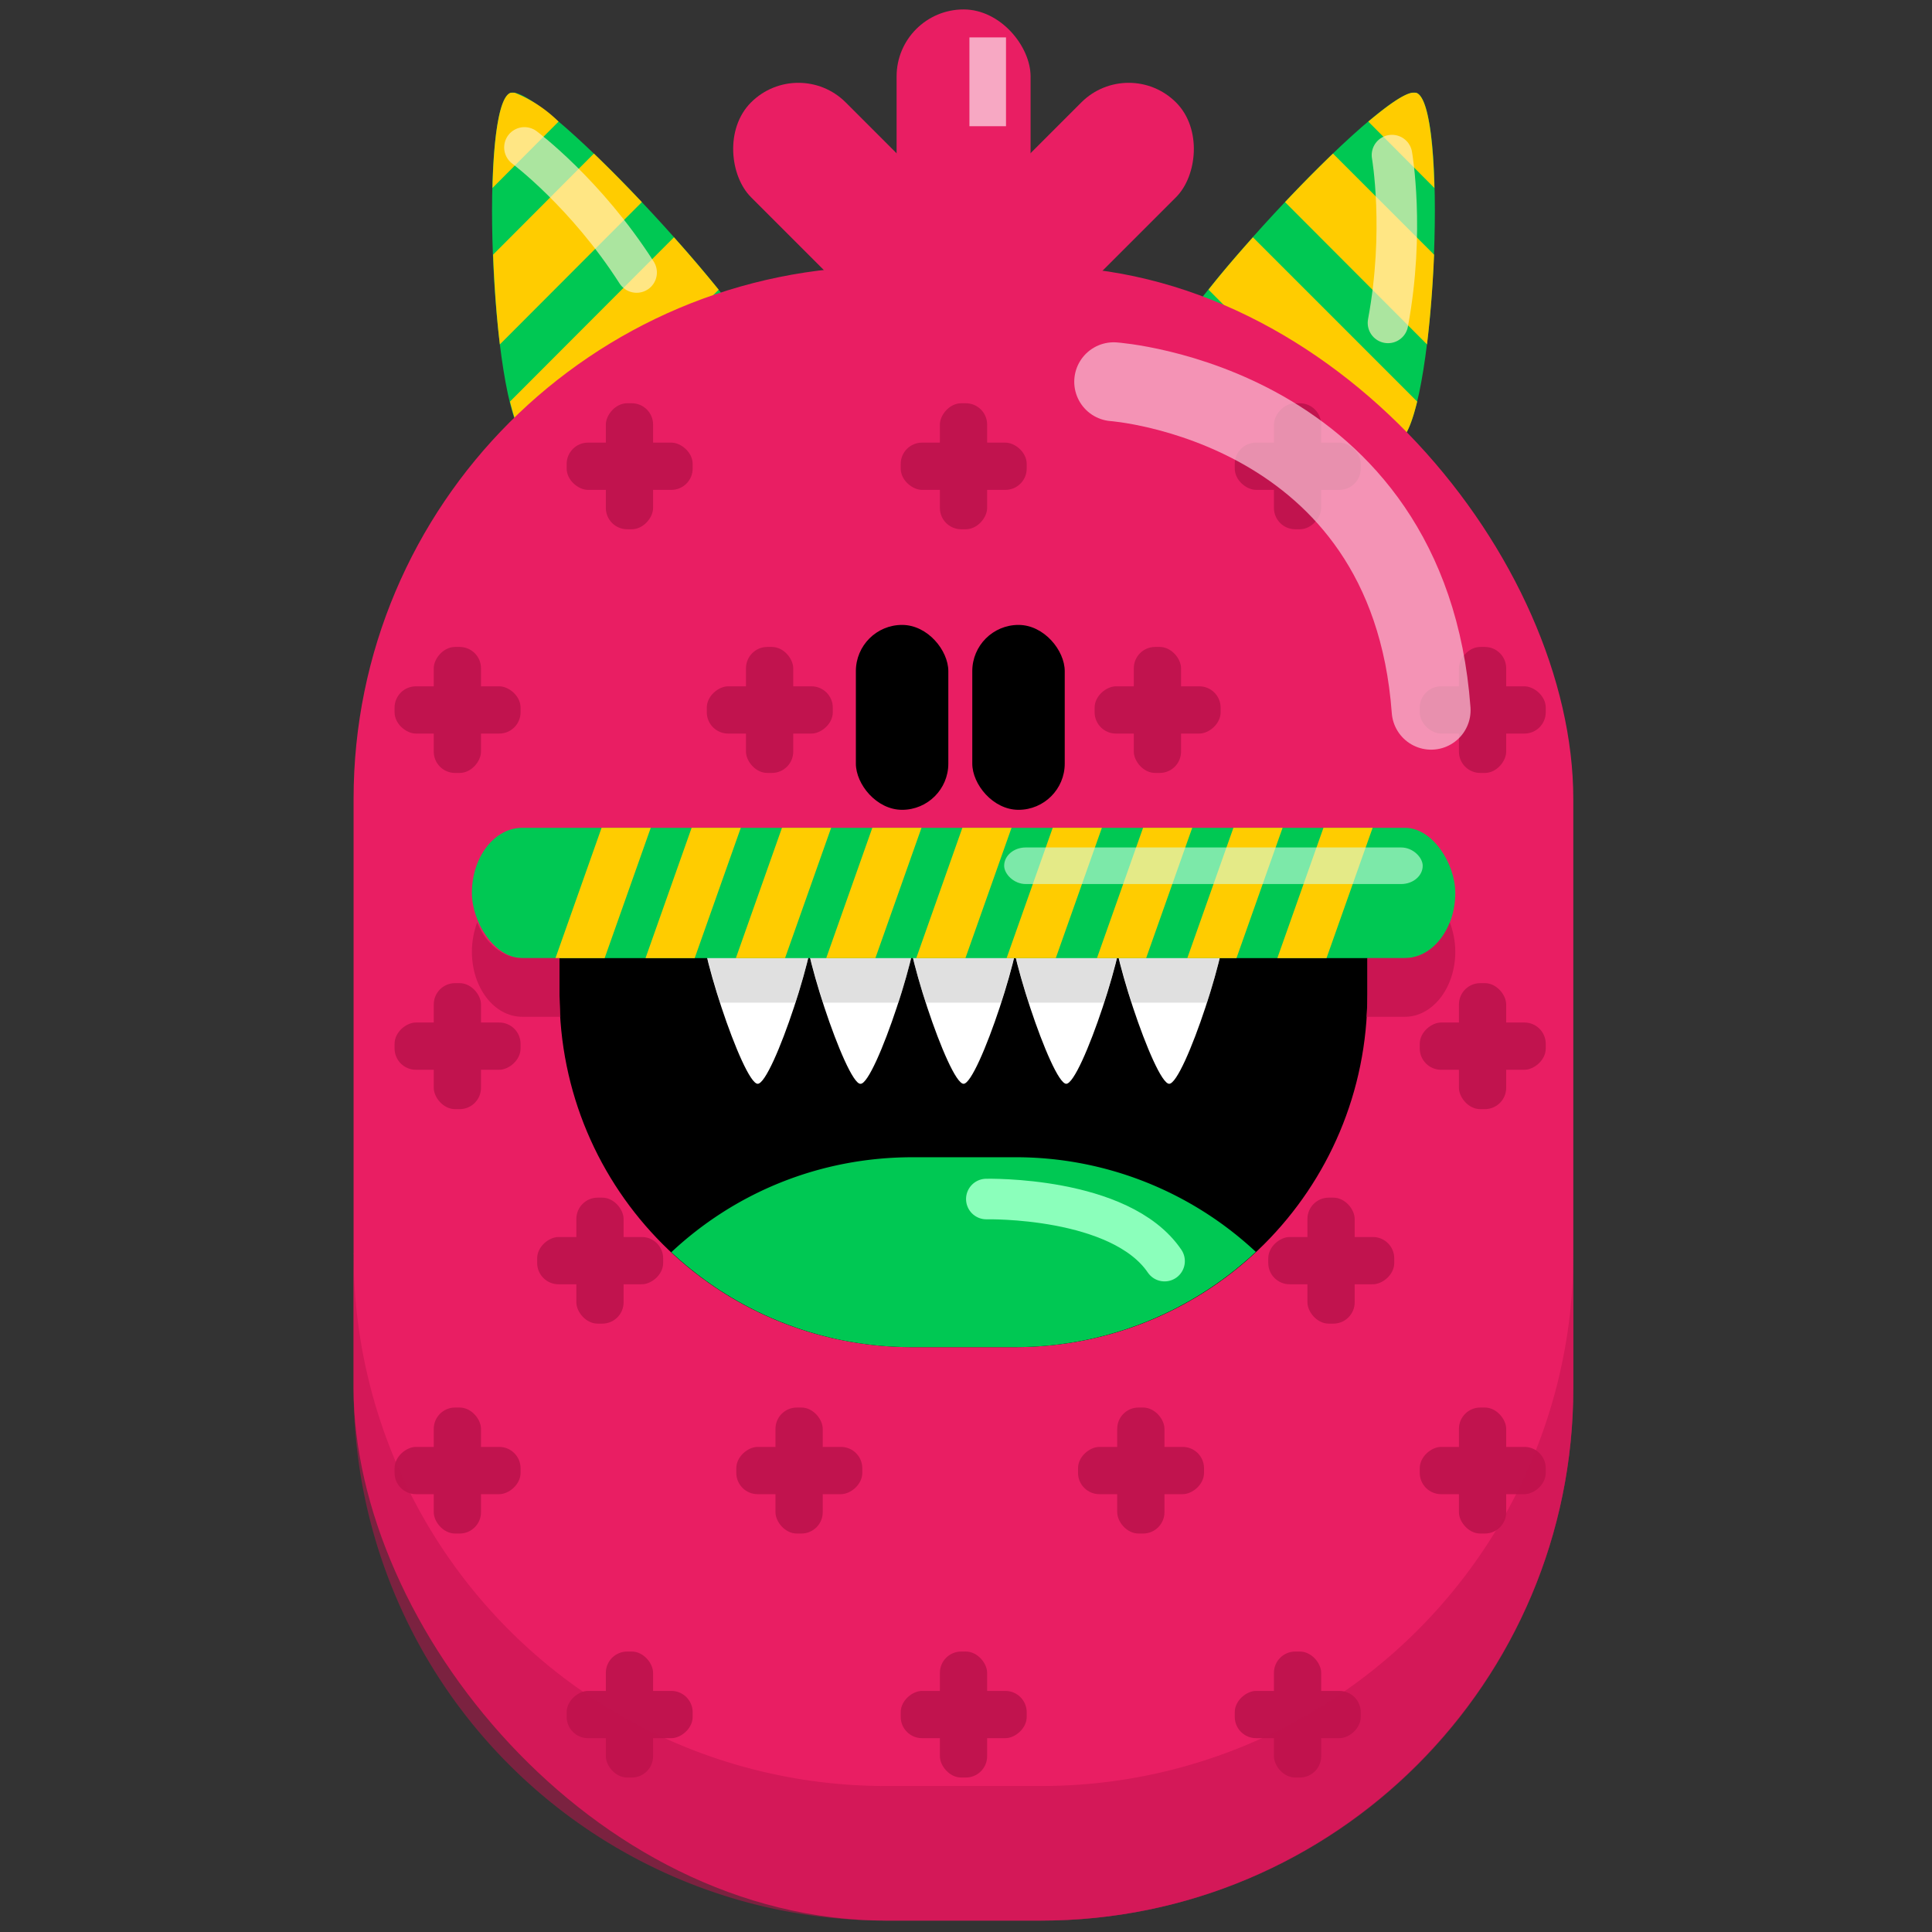 <svg xmlns="http://www.w3.org/2000/svg" viewBox="0 0 64.88 64.88">
  <rect x="0" y="0" width="64.88" height="64.88" fill="#333333" stroke="none"/>
  <g transform="matrix(1.032 0 0 1.032 -251.09 -45.7)">
    <g fill="#c1134e" transform="matrix(.625 0 0 -.625 79.87 93.03)">
      <rect width="2.46" height="6.56" x="310.43" y="63.56" ry="1.11"/>
      <rect width="2.46" height="6.56" x="65.61" y="-314.95" ry="1.11" transform="rotate(90)"/>
    </g>
    <path fill="#00c853" d="M268.43 56.49c.06 1.46-6.95 3.26-8.06 2.06s-1.48-10.98-.44-11.25 8.44 7.72 8.5 9.19z"/>
    <g fill="#fc0">
      <path d="M265.24 52l-5.34 5.35c.14.57.3 1.01.47 1.2.2.22.6.33 1.1.38l5.22-5.22a44.6 44.6 0 0 0-1.45-1.7zM262.63 49.28l-3.28 3.29c.04 1 .11 2 .22 2.92l4.62-4.63a45.2 45.2 0 0 0-1.56-1.58zM260.05 47.3h-.12c-.37.1-.56 1.4-.6 3.1l2.15-2.16a4.32 4.32 0 0 0-1.43-.94zM267.63 54.95l-3.78 3.78c2.21-.41 4.61-1.39 4.58-2.24a4.07 4.07 0 0 0-.8-1.54z"/>
    </g>
    <path fill="#00c853" d="M280.88 56.49c-.05 1.46 6.96 3.26 8.06 2.06s1.49-10.98.44-11.25-8.44 7.72-8.5 9.19z"/>
    <g fill="#fc0">
      <path d="M284.07 52l5.35 5.35c-.14.57-.3 1.01-.48 1.2-.2.22-.59.33-1.1.38l-5.21-5.22c.43-.55.93-1.13 1.44-1.7zM286.68 49.28l3.29 3.29c-.04 1-.12 2-.23 2.92l-4.62-4.63a45.2 45.2 0 0 1 1.56-1.58zM289.26 47.3h.12c.37.1.56 1.4.6 3.1l-2.15-2.16c.63-.53 1.15-.9 1.43-.94zM281.68 54.95l3.79 3.78c-2.22-.41-4.62-1.39-4.59-2.24.01-.3.32-.85.8-1.54z"/>
    </g>
    <rect width="39.69" height="53.83" x="254.81" y="52.95" fill="#e91e63" ry="17.33"/>
    <g transform="translate(-27.15 -7.4) scale(1.098)">
      <rect width="2.74" height="5.48" x="271.68" y="65.59" ry="1.37"/>
      <rect width="2.74" height="5.48" x="275.13" y="65.59" ry="1.37"/>
    </g>
    <g fill="#e91e63" transform="translate(-.52)">
      <rect width="4.36" height="10.96" x="273" y="44.59" ry="2.18"/>
      <rect width="4.36" height="10.96" x="230.96" y="-165.8" ry="2.18" transform="rotate(45)"/>
      <rect width="4.36" height="10.96" x="-158.2" y="223.36" ry="2.18" transform="scale(-1 1) rotate(45)"/>
    </g>
    <path d="M261.51 73.72v2.92c0 6.36 5.12 11.48 11.48 11.48h3.33c6.36 0 11.48-5.12 11.48-11.48v-2.92z"/>
    <g fill="#fff">
      <path d="M267.96 79.55c-.47 0-2.06-4.78-1.82-5.5s3.4-.7 3.64 0-1.34 5.5-1.82 5.5z"/>
      <path d="M271.3 79.55c-.46 0-2.05-4.78-1.81-5.5s3.4-.7 3.64 0-1.35 5.5-1.82 5.5z"/>
      <path d="M274.66 79.55c-.48 0-2.06-4.78-1.82-5.5s3.4-.7 3.64 0-1.35 5.5-1.82 5.5z"/>
      <path d="M278 79.55c-.47 0-2.05-4.78-1.82-5.5s3.41-.7 3.65 0-1.35 5.5-1.83 5.5z"/>
      <path d="M281.35 79.55c-.47 0-2.06-4.78-1.82-5.5s3.4-.7 3.64 0-1.34 5.5-1.82 5.5z"/>
    </g>
    <path fill="#00c853" d="M273 81.94c-3.05 0-5.8 1.17-7.85 3.09a11.44 11.44 0 0 0 7.84 3.09h3.33c3.04 0 5.8-1.18 7.85-3.1a11.44 11.44 0 0 0-7.85-3.08z"/>
    <path fill="none" stroke="#8bffbb" stroke-linecap="round" stroke-linejoin="round" stroke-width="1.32" d="M275.4 83.3s4.36-.1 5.8 2.02"/>
    <g fill="#ccc">
      <path d="M267.96 73.52c-.85 0-1.7.18-1.82.54-.11.34.2 1.61.6 2.85h2.45c.4-1.24.7-2.51.6-2.85-.13-.36-.98-.54-1.83-.54z" opacity=".59"/>
      <path d="M271.31 73.52c-.85 0-1.7.18-1.82.54-.12.34.2 1.61.6 2.85h2.45c.4-1.24.7-2.51.6-2.85-.13-.36-.98-.54-1.83-.54z" opacity=".59"/>
      <path d="M274.66 73.52c-.85 0-1.7.18-1.82.54-.12.34.19 1.61.59 2.85h2.45c.4-1.24.71-2.51.6-2.85-.12-.36-.97-.54-1.82-.54z" opacity=".59"/>
      <path d="M278 73.52c-.85 0-1.7.18-1.82.54-.11.34.2 1.61.6 2.85h2.45c.4-1.24.71-2.51.6-2.85-.12-.36-.97-.54-1.83-.54z" opacity=".59"/>
      <path d="M281.35 73.52c-.85 0-1.7.18-1.82.54-.11.34.2 1.61.6 2.85h2.45c.4-1.24.7-2.51.6-2.85-.12-.36-.98-.54-1.83-.54z" opacity=".59"/>
    </g>
    <rect width="32" height="4.24" x="258.66" y="71.22" fill="#00c853" rx="1.64" ry="2.12"/>
    <g fill="#fc0">
      <path d="M271.69 71.22l-1.5 4.24h1.6l1.5-4.24zM274.62 71.22l-1.5 4.24h1.6l1.5-4.24zM277.56 71.22l-1.5 4.24h1.6l1.5-4.24zM280.5 71.22l-1.5 4.24h1.6l1.5-4.24zM283.44 71.22l-1.5 4.24h1.6l1.5-4.24zM286.37 71.22l-1.5 4.24h1.6l1.5-4.24zM268.75 71.22l-1.5 4.24h1.6l1.5-4.24zM265.81 71.22l-1.5 4.24h1.6l1.5-4.24zM262.88 71.22l-1.5 4.24h1.6l1.5-4.24z"/>
    </g>
    <g fill="#c1134e">
      <g transform="matrix(.625 0 0 .625 63.4 50.36)">
        <rect width="2.46" height="6.56" x="310.43" y="63.56" ry="1.11"/>
        <rect width="2.46" height="6.56" x="65.61" y="-314.95" ry="1.11" transform="rotate(90)"/>
      </g>
      <g transform="matrix(.625 0 0 .625 90.74 58.3)">
        <rect width="2.46" height="6.56" x="310.43" y="63.56" ry="1.11"/>
        <rect width="2.46" height="6.56" x="65.61" y="-314.95" ry="1.11" transform="rotate(90)"/>
      </g>
      <g transform="matrix(.625 0 0 .625 79.87 58.3)">
        <rect width="2.46" height="6.56" x="310.43" y="63.56" ry="1.11"/>
        <rect width="2.46" height="6.56" x="65.61" y="-314.95" ry="1.11" transform="rotate(90)"/>
      </g>
      <g transform="matrix(.625 0 0 .625 69 58.3)">
        <rect width="2.46" height="6.56" x="310.43" y="63.56" ry="1.11"/>
        <rect width="2.46" height="6.56" x="65.61" y="-314.95" ry="1.11" transform="rotate(90)"/>
      </g>
      <g transform="matrix(.625 0 0 .625 96.76 50.36)">
        <rect width="2.46" height="6.56" x="310.43" y="63.56" ry="1.11"/>
        <rect width="2.46" height="6.56" x="65.61" y="-314.95" ry="1.11" transform="rotate(90)"/>
      </g>
      <g transform="matrix(.625 0 0 .625 85.64 50.36)">
        <rect width="2.46" height="6.56" x="310.43" y="63.56" ry="1.11"/>
        <rect width="2.46" height="6.56" x="65.61" y="-314.95" ry="1.11" transform="rotate(90)"/>
      </g>
      <g transform="matrix(.625 0 0 .625 74.52 50.36)">
        <rect width="2.46" height="6.56" x="310.43" y="63.56" ry="1.11"/>
        <rect width="2.46" height="6.56" x="65.61" y="-314.95" ry="1.11" transform="rotate(90)"/>
      </g>
      <g transform="matrix(.625 0 0 .625 63.4 36.55)">
        <rect width="2.46" height="6.56" x="310.43" y="63.56" ry="1.11"/>
        <rect width="2.46" height="6.56" x="65.61" y="-314.95" ry="1.11" transform="rotate(90)"/>
      </g>
      <g transform="matrix(.625 0 0 .625 96.76 36.55)">
        <rect width="2.46" height="6.56" x="310.43" y="63.56" ry="1.11"/>
        <rect width="2.46" height="6.56" x="65.61" y="-314.95" ry="1.11" transform="rotate(90)"/>
      </g>
      <g transform="matrix(.625 0 0 .625 91.83 43.53)">
        <rect width="2.46" height="6.56" x="310.43" y="63.56" ry="1.11"/>
        <rect width="2.46" height="6.56" x="65.61" y="-314.95" ry="1.11" transform="rotate(90)"/>
      </g>
      <g transform="matrix(.625 0 0 .625 68.04 43.53)">
        <rect width="2.46" height="6.56" x="310.43" y="63.56" ry="1.11"/>
        <rect width="2.46" height="6.56" x="65.61" y="-314.95" ry="1.11" transform="rotate(90)"/>
      </g>
      <g transform="matrix(.625 0 0 -.625 63.4 109.16)">
        <rect width="2.46" height="6.56" x="310.43" y="63.56" ry="1.11"/>
        <rect width="2.46" height="6.56" x="65.61" y="-314.95" ry="1.11" transform="rotate(90)"/>
      </g>
      <g transform="matrix(.625 0 0 -.625 90.74 101.23)">
        <rect width="2.46" height="6.56" x="310.43" y="63.56" ry="1.11"/>
        <rect width="2.46" height="6.56" x="65.61" y="-314.95" ry="1.11" transform="rotate(90)"/>
      </g>
      <g transform="matrix(.625 0 0 -.625 79.87 101.23)">
        <rect width="2.46" height="6.56" x="310.43" y="63.56" ry="1.11"/>
        <rect width="2.46" height="6.56" x="65.61" y="-314.95" ry="1.11" transform="rotate(90)"/>
      </g>
      <g transform="matrix(.625 0 0 -.625 69 101.23)">
        <rect width="2.46" height="6.56" x="310.43" y="63.56" ry="1.11"/>
        <rect width="2.46" height="6.56" x="65.61" y="-314.95" ry="1.11" transform="rotate(90)"/>
      </g>
      <g transform="matrix(.625 0 0 -.625 96.76 109.16)">
        <rect width="2.46" height="6.56" x="310.43" y="63.56" ry="1.11"/>
        <rect width="2.46" height="6.56" x="65.61" y="-314.95" ry="1.11" transform="rotate(90)"/>
      </g>
      <g transform="matrix(.625 0 0 .625 86.18 25.61)">
        <rect width="2.46" height="6.56" x="310.43" y="63.56" ry="1.11"/>
        <rect width="2.46" height="6.56" x="65.61" y="-314.95" ry="1.11" transform="rotate(90)"/>
      </g>
      <g transform="matrix(.625 0 0 .625 73.56 25.61)">
        <rect width="2.46" height="6.56" x="310.43" y="63.56" ry="1.11"/>
        <rect width="2.46" height="6.56" x="65.61" y="-314.95" ry="1.11" transform="rotate(90)"/>
      </g>
      <path d="M254.81 85.07v4.38a17.3 17.3 0 0 0 17.34 17.33h5.02a17.3 17.3 0 0 0 17.33-17.33v-4.38a17.3 17.3 0 0 1-17.33 17.33h-5.02a17.3 17.3 0 0 1-17.34-17.33z" opacity=".51"/>
      <path d="M258.83 74.3c-.1.28-.17.6-.17.95 0 1.18.73 2.12 1.64 2.12h1.24l-.03-.73v-1.18h-1.21c-.64 0-1.2-.48-1.47-1.17zm31.65 0c-.27.68-.82 1.16-1.46 1.16h-1.22v1.18c0 .24-.01.49-.03.73h1.25c.9 0 1.64-.94 1.64-2.12 0-.34-.07-.67-.18-.96z" opacity=".8"/>
    </g>
    <rect width="13.62" height="1.19" x="275.98" y="71.86" fill="#d3ffe5" opacity=".59" rx=".7" ry="1.19"/>
    <rect width="1.19" height="2.89" x="274.85" y="45.5" fill="#f9c1d4" opacity=".85" rx=".6" ry="0"/>
    <path fill="none" stroke="#fff3c5" stroke-linecap="round" stroke-linejoin="round" stroke-width="1.32" d="M288.6 49.33s.43 2.45-.13 5.46M260.37 49.08s2 1.49 3.65 4.07" opacity=".67"/>
  </g>
  <path fill="none" stroke="#f9c8d9" stroke-linecap="round" stroke-linejoin="round" stroke-width="2.65" d="M37.4 12.82s9.9.7 10.66 11.03" opacity=".69"/>
</svg>
